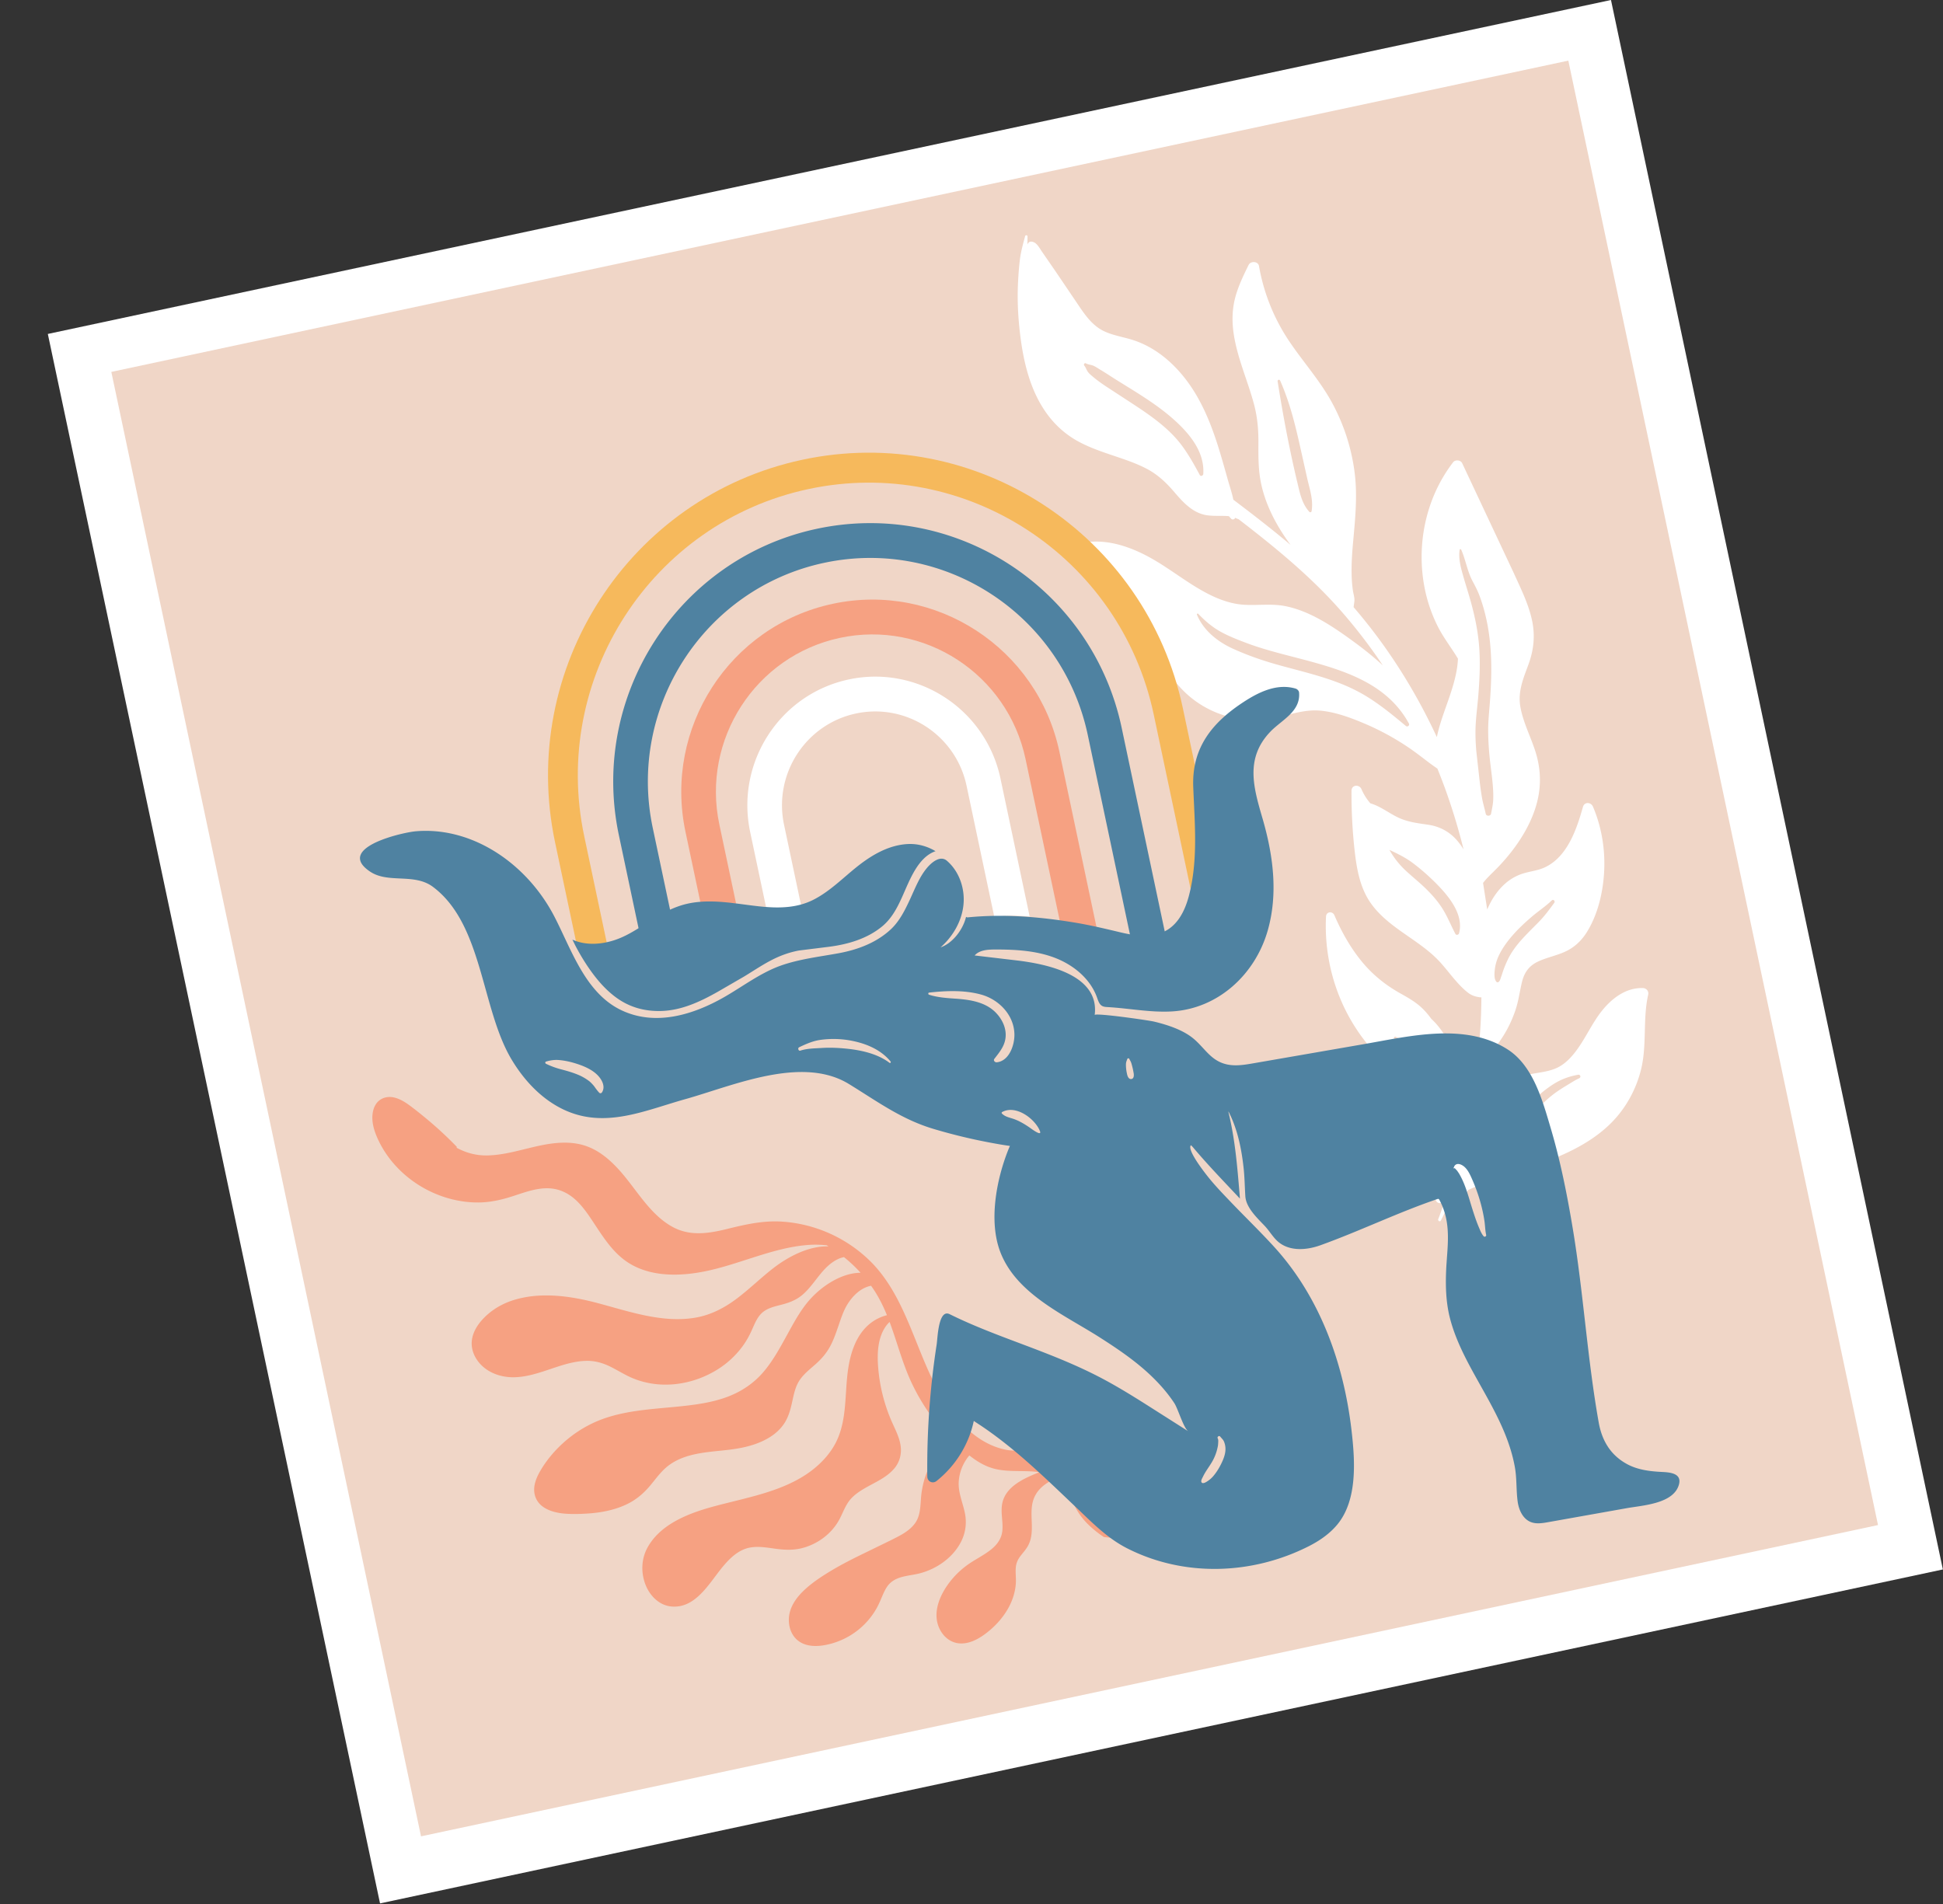 <svg xmlns="http://www.w3.org/2000/svg" width="200" height="196" fill="none" xmlns:v="https://vecta.io/nano"><rect width="100%" height="100%" fill="#333333" stroke="none"/><g clip-path="url(#A)"><path fill="#fff" d="M4.923 34.377L165.824 0 200 161.622 39.1 195.999z"/><path d="M161.433 6.241L11.459 38.284l31.878 150.751 149.974-32.044-31.878-150.75z" fill="#f0d6c7"/><path d="M39.011 113.306c-.346.292-.541.708-.627 1.148-.195 1.002.142 2.03.567 2.926 1.845 3.89 6.053 6.428 10.286 6.404 1.166-.006 2.277-.246 3.386-.596 1.256-.395 2.554-.922 3.894-.862 1.032.047 1.948.476 2.712 1.167.705.637 1.255 1.438 1.78 2.227 1.129 1.698 2.193 3.458 4.017 4.475 1.879 1.048 4.123 1.157 6.207.898 2.328-.29 4.521-1.088 6.748-1.788 1.246-.392 2.507-.754 3.797-.973.613-.105 1.233-.176 1.855-.199a11.78 11.78 0 0 1 1.468.057l.179.111c-2.068-.052-4.199 1.082-5.773 2.317-1.244.977-2.378 2.087-3.639 3.041-1.282.97-2.693 1.709-4.285 1.982-3.387.581-6.805-.632-10.044-1.493-2.756-.732-5.786-1.174-8.567-.348-1.315.39-2.529 1.12-3.433 2.169-.489.568-.884 1.264-.97 2.024-.079.701.126 1.39.514 1.97.839 1.255 2.334 1.828 3.782 1.814 1.756-.016 3.389-.757 5.044-1.251.794-.237 1.617-.421 2.449-.438s1.608.19 2.354.544c.723.344 1.4.779 2.127 1.116a8.46 8.46 0 0 0 1.751.584c2.428.532 5.027.001 7.14-1.28a9.34 9.34 0 0 0 2.732-2.5c.374-.518.682-1.078.943-1.663.297-.666.573-1.396 1.166-1.853s1.368-.588 2.072-.782c.733-.201 1.402-.484 1.984-.988 1.142-.991 1.811-2.436 3.056-3.317.355-.251.763-.456 1.19-.541.611.49 1.183 1.03 1.71 1.612-1.883.013-3.804 1.248-5.06 2.582-1.046 1.11-1.773 2.488-2.507 3.817-.736 1.336-1.466 2.691-2.464 3.85-1.014 1.177-2.306 2.022-3.755 2.552-1.473.539-3.039.765-4.59.931-3.168.339-6.485.4-9.399 1.849-1.406.7-2.671 1.664-3.731 2.83-.535.589-1.019 1.231-1.424 1.918-.42.711-.791 1.562-.632 2.411.273 1.462 1.81 1.949 3.092 2.055.766.063 1.549.042 2.315-.006.806-.05 1.612-.155 2.395-.354.76-.193 1.5-.464 2.179-.862.7-.411 1.295-.936 1.827-1.553.541-.628 1.019-1.321 1.633-1.881.596-.544 1.302-.921 2.06-1.179 1.546-.527 3.199-.561 4.803-.777 1.4-.188 2.828-.545 4.025-1.328.563-.368 1.067-.848 1.426-1.423.422-.675.613-1.439.781-2.212.167-.765.328-1.555.781-2.207.439-.632 1.052-1.103 1.619-1.608.592-.527 1.094-1.1 1.477-1.801s.635-1.456.894-2.207c.249-.723.49-1.477.891-2.131.38-.62.883-1.187 1.507-1.563.281-.169.603-.302.936-.364l.22.313c.578.859 1.029 1.773 1.415 2.716a4.51 4.51 0 0 0-1.631.777c-1.331 1.002-1.97 2.628-2.274 4.23-.337 1.775-.269 3.597-.537 5.382-.134.889-.356 1.764-.746 2.575-.336.697-.79 1.331-1.313 1.896-2.452 2.647-6.095 3.513-9.446 4.345-1.778.442-3.591.88-5.248 1.686-1.395.678-2.692 1.64-3.454 3.032-.641 1.17-.688 2.584-.201 3.826.448 1.14 1.408 2.121 2.661 2.237 2.515.234 3.916-2.446 5.297-4.103.741-.889 1.635-1.753 2.808-1.964.922-.166 1.859.029 2.776.145.862.109 1.724.132 2.571-.086 1.539-.395 2.932-1.389 3.744-2.78.432-.74.676-1.597 1.244-2.252.398-.458.917-.808 1.435-1.112 1.058-.621 2.285-1.109 3.09-2.079.445-.537.674-1.205.663-1.906-.015-.983-.495-1.891-.887-2.766-.81-1.811-1.304-3.756-1.458-5.736-.109-1.395-.051-2.98.766-4.171a2.93 2.93 0 0 1 .413-.48c.784 2.095 1.33 4.296 2.291 6.322 1.054 2.222 2.516 4.291 4.288 6.009-.011.006-.022.011-.032.016-.947.485-1.707 1.238-2.242 2.162-.538.929-.857 1.971-1.011 3.035s-.019 2.275-.681 3.184c-.616.847-1.632 1.311-2.537 1.767l-3.183 1.552c-1.068.525-2.124 1.075-3.14 1.698-.959.588-1.92 1.235-2.72 2.035-.737.737-1.353 1.664-1.402 2.742-.047 1.017.368 2.019 1.288 2.507.906.481 2.05.356 3.002.105a7.71 7.71 0 0 0 2.747-1.355 7.69 7.69 0 0 0 1.993-2.303c.256-.454.443-.938.652-1.414.196-.445.423-.9.793-1.224.808-.71 1.973-.7 2.961-.951a7.16 7.16 0 0 0 2.531-1.211c.739-.556 1.372-1.269 1.785-2.106.429-.868.562-1.846.385-2.801-.208-1.127-.732-2.19-.65-3.359.068-.964.442-1.888 1.053-2.628.012-.014.025-.027.038-.041l.303.231c.69.509 1.433.922 2.265 1.136.842.217 1.716.23 2.579.242.665.009 1.372.015 2.058.114l-.274.109c-1.432.592-3.206 1.409-3.546 3.109-.186.932.105 1.875.011 2.811-.08.797-.525 1.417-1.129 1.906-.615.499-1.32.868-1.987 1.289-.785.496-1.49 1.102-2.087 1.819-1.126 1.351-2.107 3.354-1.251 5.1.379.773 1.072 1.368 1.935 1.471.953.114 1.878-.335 2.635-.877 1.386-.991 2.599-2.449 3.068-4.123.115-.413.192-.835.208-1.265.019-.483-.044-.967-.015-1.45.027-.461.173-.847.447-1.215.268-.361.58-.686.802-1.081.869-1.545-.023-3.401.655-4.989.426-.998 1.348-1.62 2.341-2.007.114.069.225.144.332.228.647.51.921 1.253 1.213 2.001a7.04 7.04 0 0 0 1.171 2.007c.605.713 1.334 1.318 2.118 1.837l1.603.161a8.18 8.18 0 0 1-1.555-1.926c-.958-1.664-1.352-3.616-2.461-5.193-.014-.045-.042-.085-.081-.111l-.11-.151c-.487-.625-1.087-1.175-1.8-1.522-1.782-.867-3.792.121-5.652-.24-3.416-.663-5.825-3.779-7.339-6.729-2.154-4.197-3.201-9.235-6.621-12.654a14.29 14.29 0 0 0-9.177-4.112c-1.925-.112-3.718.295-5.574.755-1.814.449-3.702.763-5.447-.11-2.506-1.254-3.907-4.018-5.744-6.022-.915-.999-1.975-1.902-3.257-2.369-1.629-.593-3.37-.397-5.023-.038-1.743.379-3.477.95-5.275.975-1.151.016-2.189-.284-3.137-.802.036-.015.061-.061.028-.094a38.32 38.32 0 0 0-3.103-2.874c-.539-.447-1.084-.886-1.644-1.306-.514-.384-1.073-.746-1.703-.891-.536-.122-1.117-.028-1.543.331z" fill="#f6a182"/><g fill="#fff"><path d="M169.108 101.713c-1.734-.056-3.184 1.046-4.223 2.349-1.029 1.292-1.678 2.831-2.672 4.145-.454.6-.974 1.156-1.622 1.545-.752.451-1.62.578-2.47.718-.904.15-1.778.353-2.568.84-.736.454-1.362 1.079-1.908 1.744-.434.528-.812 1.097-1.139 1.693.312-.793.561-1.604.711-2.449l.444-3.092.176-1.312c.303-.357.574-.747.822-1.131.568-.875 1.012-1.824 1.343-2.814.317-.946.429-1.926.668-2.89.237-.957.725-1.639 1.623-2.065s1.881-.608 2.782-1.016c.988-.447 1.736-1.155 2.301-2.081 1.073-1.755 1.592-3.896 1.73-5.934.16-2.356-.21-4.751-1.136-6.925-.202-.475-.878-.522-1.032.026-.647 2.301-1.599 5.137-3.929 6.225-.715.334-1.514.4-2.26.638a5.06 5.06 0 0 0-1.753.978c-.846.727-1.481 1.691-1.91 2.723l-.43-2.741.179-.221c.458-.528.98-.996 1.461-1.503.984-1.038 1.874-2.183 2.595-3.423.699-1.203 1.247-2.53 1.485-3.907.26-1.506.135-2.999-.325-4.454-.493-1.561-1.288-3.042-1.562-4.668-.26-1.538.317-2.886.836-4.298.573-1.559.716-3.083.338-4.711-.383-1.653-1.16-3.197-1.855-4.734l-5.306-11.296c-.158-.324-.707-.371-.924-.09-2.901 3.767-3.885 8.783-2.838 13.41a15.5 15.5 0 0 0 1.185 3.352c.591 1.216 1.424 2.264 2.12 3.415.01.017.018.034.028.052-.016.313-.046.627-.093.944-.194 1.284-.617 2.515-1.046 3.734-.391 1.111-.798 2.231-1.034 3.388-1.797-3.876-3.999-7.561-6.594-10.947a56.33 56.33 0 0 0-1.977-2.431c.002-.013.007-.024.009-.039.026-.277.102-.569.074-.846s-.112-.544-.152-.817a13.86 13.86 0 0 1-.134-1.751c-.022-1.146.066-2.29.17-3.431.22-2.406.45-4.787.111-7.195a20.48 20.48 0 0 0-2.338-7.043c-1.213-2.201-2.893-4.08-4.299-6.151a20.05 20.05 0 0 1-3.177-7.839c-.089-.508-.862-.538-1.071-.111-.565 1.152-1.137 2.325-1.432 3.582-.28 1.188-.274 2.409-.086 3.61.384 2.451 1.429 4.733 2.068 7.118.337 1.258.461 2.514.46 3.814-.002 1.316-.027 2.62.192 3.923.415 2.47 1.643 4.78 3.119 6.771-1.911-1.617-3.893-3.145-5.89-4.653l-.018-.087c-.145-.678-.378-1.352-.566-2.02-.378-1.345-.75-2.692-1.191-4.018-.749-2.25-1.716-4.457-3.179-6.336-1.36-1.747-3.084-3.18-5.187-3.913-1.036-.36-2.155-.496-3.152-.964-1.077-.505-1.794-1.431-2.453-2.392l-2.622-3.875-1.328-1.923c-.202-.293-.397-.663-.68-.881-.168-.129-.521-.252-.698-.057-.059.064-.096.131-.123.199l.009-.835c.003-.146-.21-.161-.246-.027-.222.82-.445 1.631-.546 2.477-.1.835-.157 1.677-.193 2.517-.072 1.677.017 3.367.215 5.034.343 2.896 1.04 5.894 2.79 8.283.832 1.135 1.873 2.075 3.1 2.761 1.149.643 2.404 1.075 3.646 1.495 1.178.399 2.366.784 3.473 1.361 1.163.606 2.038 1.438 2.885 2.43.92 1.078 1.94 2.193 3.422 2.381.647.082 1.294.035 1.944.066a3.05 3.05 0 0 1 .253.023c.074.096.151.188.234.271.114.113.362.063.388-.11.091.04.179.084.272.118a.56.56 0 0 0 .08.021c3.777 2.906 7.464 5.911 10.63 9.534a54.58 54.58 0 0 1 4.227 5.522c-.922-.848-1.9-1.637-2.911-2.376-2.116-1.548-4.498-3.197-7.109-3.721-1.418-.284-2.836-.059-4.264-.145-1.216-.073-2.393-.474-3.479-1.008-2.258-1.11-4.184-2.769-6.396-3.954-2.543-1.362-5.571-2.195-8.301-.883-.314.151-.362.699-.087.908 2.639 2.006 5.344 4.056 7.264 6.808 1.811 2.596 3.058 5.697 5.58 7.723 2.282 1.834 5.286 2.616 8.165 2.127 1.708-.29 3.324-.978 5.086-.822 1.556.138 3.107.715 4.537 1.319a26.54 26.54 0 0 1 4.554 2.472c.721.487 1.405 1.024 2.098 1.549a24.71 24.71 0 0 0 .881.629 60.87 60.87 0 0 1 .792 2.055 62.38 62.38 0 0 1 1.903 6.267 6.64 6.64 0 0 0-.789-1.06c-.757-.82-1.734-1.318-2.831-1.481-1.118-.166-2.157-.277-3.188-.782-.924-.452-1.794-1.142-2.789-1.426a5.63 5.63 0 0 1-.912-1.453c-.223-.524-1.023-.471-1.027.162-.011 2.059.091 4.118.322 6.164.212 1.883.549 3.83 1.663 5.408 1.859 2.635 5.098 3.779 7.219 6.164.602.677 1.143 1.406 1.754 2.075.312.341.642.668 1.005.954.389.307.809.442 1.298.497.038.005.074.003.108-.003a57.8 57.8 0 0 1-.289 5.45c-.065.102-.129.205-.189.31-.113.201-.038.383.105.487-.119 1.058-.271 2.112-.445 3.161-.099.449-.213.895-.342 1.338a15.82 15.82 0 0 0-.102-.566 17.92 17.92 0 0 0-.952-3.139c-.41-1.023-.895-2.017-1.461-2.963-.392-.657-.893-1.324-1.476-1.853-.287-.395-.599-.772-.951-1.108-.639-.611-1.404-1.053-2.171-1.48-1.516-.842-2.834-1.879-3.952-3.215-1.214-1.45-2.158-3.131-2.905-4.866-.194-.452-.838-.388-.864.136-.234 4.832 1.313 9.602 4.416 13.312.38.454.846.861 1.176 1.352.336.499.346 1.077.318 1.66-.051 1.065-.065 2.078.119 3.133.339 1.947 1.226 3.801 2.468 5.328 1.033 1.27 2.371 2.414 3.88 3.13-.346.224-.679.47-.991.753-.183.167-.162.478-.017.655.17.208.413.214.642.109.064-.029.125-.061.188-.09-.204.601-.413 1.201-.643 1.793-.07.18.176.328.27.147a44.75 44.75 0 0 0 1.08-2.283l1.032-.519c.016.004.032.009.048.013.327.077.542-.098.614-.33l.262-.122c.991-.439 2.007-.814 3.029-1.172 2.038-.714 4.111-1.339 6.098-2.193 1.953-.84 3.817-1.896 5.337-3.408s2.595-3.463 3.105-5.541c.62-2.527.161-5.163.732-7.692.081-.36-.19-.669-.546-.68zM152.549 82.13a29.92 29.92 0 0 1-.227-1.577l-.363-3.256c-.08-.968-.114-1.938-.049-2.908.062-.945.187-1.887.262-2.832.126-1.586.202-3.181.099-4.771-.103-1.598-.416-3.157-.835-4.699-.25-.917-.543-1.814-.804-2.728-.253-.883-.531-1.843-.383-2.768.015-.092.13-.07.16-.004.464 1.047.619 2.2 1.162 3.224.248.467.484.907.677 1.401a16.23 16.23 0 0 1 .489 1.491c.876 3.12.864 6.288.63 9.495-.071.967-.179 1.932-.183 2.902-.003.987.059 1.97.16 2.951.097.943.244 1.883.318 2.828.039.5.063.995.037 1.497-.025.476-.13.914-.215 1.38-.05.274-.492.292-.552.014-.118-.551-.286-1.081-.383-1.641zm-28.69-33.345c-.012.178-.264.296-.364.109-.557-1.042-1.149-2.102-1.859-3.052-1.289-1.727-3.129-3.013-4.906-4.183l-2.842-1.854c-.453-.305-.901-.611-1.318-.964-.202-.171-.429-.341-.586-.555-.145-.196-.214-.459-.37-.64-.103-.12.016-.327.17-.238.233.134.536.135.786.25.266.122.516.303.769.452.536.317 1.051.67 1.58 1 1.974 1.231 4.017 2.423 5.775 3.964 1.648 1.445 3.317 3.365 3.165 5.71zm9.949-2.887l.772 3.452c.256 1.087.618 2.15.426 3.277-.016.098-.158.141-.225.068-.776-.845-.982-1.949-1.242-3.032-.276-1.147-.529-2.298-.769-3.453-.481-2.309-.889-4.618-1.259-6.947-.028-.175.189-.24.261-.078.957 2.163 1.522 4.41 2.036 6.713zm10.897 28.828c-1.461-1.219-2.957-2.451-4.623-3.378-2.692-1.498-5.722-2.116-8.656-2.942-1.553-.437-3.074-.971-4.543-1.642-1.557-.712-3.016-1.871-3.68-3.496-.031-.077.081-.142.136-.085.684.718 1.421 1.354 2.292 1.839.858.478 1.802.839 2.718 1.185 5.647 2.131 13.406 2.304 16.669 8.26.113.207-.135.408-.313.259zm2.847 38.349c.214.865.434 1.728.698 2.579.133.428.281.852.352 1.293.052.331.242.701.176 1.039-.015.078-.112.143-.19.116-.205-.07-.337-.233-.474-.396-.158-.186-.343-.407-.47-.614-.282-.463-.441-1.053-.588-1.571a50.04 50.04 0 0 1-.792-3.242c-.412-1.925-.896-4.25-2.717-5.324-.142-.084-.028-.284.119-.222.786.331 1.436.908 1.948 1.587 1.034 1.373 1.529 3.108 1.938 4.755zm6.31-13.234a4.51 4.51 0 0 1 .359-1.344c.368-.83.921-1.58 1.517-2.258.604-.687 1.27-1.301 1.963-1.895.659-.565 1.399-1.041 2.02-1.647.17-.166.396.063.262.246-.495.673-.983 1.343-1.568 1.941s-1.198 1.189-1.762 1.815c-.553.615-1.052 1.275-1.419 2.021a11.23 11.23 0 0 0-.497 1.182c-.073.204-.127.412-.206.613-.072.182-.106.426-.259.555-.066.055-.16.074-.228.007-.27-.261-.22-.893-.182-1.236zm-3.679-3.764c-.043.161-.285.222-.371.06-.433-.811-.772-1.671-1.249-2.464-.488-.81-1.111-1.521-1.782-2.181-.688-.675-1.447-1.268-2.147-1.928a8.78 8.78 0 0 1-1.616-2.076c.851.398 1.678.801 2.43 1.369.814.615 1.589 1.295 2.312 2.017 1.285 1.286 2.953 3.225 2.423 5.203zm12.364 14.925c-.441.198-.854.477-1.267.726a15.85 15.85 0 0 0-1.217.793c-.79.579-1.496 1.282-2.14 2.019-1.248 1.429-2.092 3.134-3.204 4.66-.063.087-.226.021-.217-.084.167-2.026 1.46-3.797 2.777-5.268a13.12 13.12 0 0 1 2.381-2.089c.875-.597 1.743-.937 2.778-1.122.243-.044.331.266.109.365zM104.052 94.26a12.83 12.83 0 0 0-1.703.137l-2.857-13.511c-1.101-5.207-6.211-8.542-11.391-7.436s-8.498 6.243-7.397 11.45l1.765 8.345c-1.147.213-2.32.248-3.483.161-.044-.003-.087-.009-.131-.013l-1.638-7.747c-1.51-7.14 3.041-14.183 10.144-15.701s14.111 3.056 15.621 10.196l3.005 14.211a18.91 18.91 0 0 0-1.933-.092z"/></g><path d="M109.094 94.834l-3.531-16.697c-1.847-8.735-10.419-14.33-19.109-12.474S72.197 76.136 74.045 84.871l1.725 8.155-.849-.065c-.928-.05-1.865-.017-2.779.15l-1.585-7.495C68.301 74.948 75.1 64.425 85.712 62.157s21.082 4.566 23.338 15.234l3.866 18.281-3.822-.838z" fill="#f6a182"/><path d="M84.08 54.435c14.268-3.048 28.344 6.14 31.377 20.482l4.52 21.376c-.023.008-.046.018-.069.025-.181.054-.365.09-.547.126a17.72 17.72 0 0 1-.828.007c-.74-.013-1.474-.076-2.204-.168l-4.36-20.621c-2.624-12.409-14.803-20.359-27.148-17.721S64.567 72.82 67.191 85.229l1.916 9.06c-1.093.646-2.114 1.433-3.203 2.092l-2.201-10.407c-3.033-14.342 6.108-28.491 20.376-31.539z" fill="#4f82a1"/><path d="M82.577 47.329c17.816-3.807 35.392 7.666 39.179 25.575l3.344 15.811c-.057.24-.119.486-.194.743-.343 1.174-.789 2.331-1.378 3.403-.158.287-.328.568-.51.841l-4.262-20.157c-3.436-16.246-19.379-26.653-35.541-23.2S56.699 69.824 60.135 86.07l2.422 11.455c-.611-.005-1.23-.093-1.812-.168-.465-.06-.929-.134-1.396-.173l-2.214-10.472c-3.787-17.908 7.627-35.575 25.443-39.382z" fill="#f6b95c"/><g fill="#4f82a1"><path d="M37.098 88.628c.108.342.418.708.995 1.095 1.874 1.258 4.535.124 6.471 1.571 5.159 3.855 4.954 12.541 8.107 17.793 1.275 2.124 3.036 4.014 5.259 5.093 4.275 2.075 8.404.147 12.608-1.032 4.936-1.384 11.985-4.523 16.835-1.565 2.895 1.774 5.385 3.627 8.679 4.616a56.41 56.41 0 0 0 4.599 1.172c.804.169 1.613.323 2.423.459.293.049.586.093.88.134-.073.164-.141.328-.206.492-1.191 3.036-1.978 7.234-.806 10.366 1.633 4.365 6.564 6.498 10.227 8.832 1.948 1.242 3.88 2.552 5.533 4.18.808.796 1.552 1.661 2.177 2.611.382.581.952 2.585 1.441 2.897l-4.382-2.786c-1.645-1.039-3.306-2.056-5.04-2.939-1.613-.822-3.278-1.536-4.96-2.202-3.404-1.35-6.896-2.501-10.183-4.13-1.172-.581-1.241 2.476-1.338 3.102A82.71 82.71 0 0 0 95.451 152c.006.509.549.774.949.456 1.951-1.55 3.32-3.749 3.836-6.183.274.188.551.36.821.543 3.589 2.425 6.611 5.409 9.743 8.385 1.638 1.556 3.188 3.152 5.222 4.185 5.864 2.98 12.87 2.736 18.694-.216 1.095-.555 2.128-1.261 2.922-2.212 2.137-2.561 1.836-6.674 1.472-9.781-.804-6.854-3.241-13.634-7.924-18.788-1.456-1.603-3.048-3.137-4.524-4.682-.841-.881-1.691-1.759-2.442-2.723-.328-.421-2.064-2.649-1.634-3.094.14.117.254.262.375.405 1.492 1.759 3.096 3.409 4.669 5.092l-.019-.276c-.244-2.926-.467-5.793-1.169-8.656-.004-.014.017-.021.023-.009.929 1.807 1.338 3.851 1.552 5.858.1.946.109 1.892.17 2.839.076 1.181 1.225 2.242 1.997 3.056.512.54.895 1.257 1.488 1.716 1.201.93 2.911.754 4.246.272 4.056-1.46 7.946-3.36 12.033-4.755.037-.012.076-.025.114-.015.05.015.08.066.105.112 1.031 1.939.931 3.827.768 5.935l-.056.815c-.106 1.852-.085 3.724.395 5.526.446 1.673 1.179 3.25 1.989 4.773 1.199 2.253 2.562 4.427 3.55 6.787.492 1.177.887 2.398 1.113 3.656.213 1.184.128 2.377.291 3.562.119.862.537 1.771 1.341 2.094.561.226 1.193.123 1.788.018l8.112-1.444c1.64-.291 4.81-.449 5.357-2.425.326-1.173-.931-1.261-1.755-1.302-1.202-.06-2.438-.206-3.52-.773-1.746-.923-2.646-2.432-2.982-4.321-1.18-6.626-1.57-13.362-2.676-19.998-.559-3.357-1.259-6.907-2.25-10.248-.839-2.827-1.799-6.452-4.439-8.148-4.361-2.8-10.059-1.375-14.801-.552l-11.365 1.971c-.92.16-1.87.319-2.779.108-1.623-.376-2.229-1.666-3.397-2.642-1.088-.909-2.674-1.419-4.039-1.751-.601-.146-6.103-.93-6.135-.682.536-4.196-5.085-5.273-8.056-5.624l-4.3-.508c.489-.552 1.314-.608 2.049-.611 2.076-.008 4.193.1 6.138.827s3.72 2.163 4.416 4.129c.113.32.222.682.515.85.169.096.37.109.564.12 2.205.122 4.42.578 6.648.445 4.736-.285 8.537-3.803 9.831-8.305 1.102-3.837.56-7.83-.541-11.599-.923-3.162-1.785-6.142.792-8.863 1.164-1.229 3.157-2.073 2.982-4.066-.016-.177-.192-.349-.354-.397-1.897-.564-3.769.343-5.335 1.364-3.255 2.122-5.362 4.715-5.204 8.764.147 3.733.514 7.542-.448 11.207-.458 1.745-1.358 3.443-3.22 3.928-1.245.324-2.564.128-3.816-.17-1.524-.363-3.039-.725-4.582-.986-3.717-.625-7.468-.93-11.227-.55l-.001-.065a.47.47 0 0 1-.103.044c-.324 1.334-1.429 2.709-2.611 3.098 1.265-1.114 2.175-2.673 2.353-4.354s-.428-3.465-1.707-4.562c-.68-.583-1.571.169-2.053.748-.769.922-1.216 2.092-1.715 3.171-.524 1.13-1.09 2.299-2.016 3.157-1.486 1.377-3.411 2.091-5.371 2.45-1.921.352-4.08.6-5.996 1.291-2.036.735-3.837 2.11-5.708 3.188-3.199 1.842-7.097 3.059-10.627 1.392-3.729-1.761-5.147-6.242-6.916-9.655-1.807-3.487-4.834-6.437-8.495-7.888-1.836-.727-3.823-1.059-5.792-.882-1.177.105-6.245 1.243-5.677 3.049zm112.522 31.588c.013-.023.031-.043.048-.065-.007-.002.008-.056.022-.087a.45.45 0 0 1 .266-.224c.212-.06.451.042.625.156.481.313.753.952.976 1.458.589 1.341 1.039 2.825 1.248 4.277.066.461.069.949.172 1.392.034.147-.164.25-.263.135-.225-.26-.356-.606-.489-.919-.256-.605-.454-1.208-.65-1.822-.398-1.245-.692-2.487-1.341-3.629-.106-.187-.067-.107-.192-.294-.034-.05-.034-.053-.03-.05a1.85 1.85 0 0 0-.098-.108c-.003-.004-.229-.25-.112-.121a.86.86 0 0 0-.065-.061c-.027-.002-.057.011-.079.017-.032.009-.053-.03-.038-.055zm-32.93-9.754c.039.212.044.585-.247.615-.267.027-.381-.28-.428-.488-.037-.168-.071-.334-.09-.506-.02-.188-.032-.373-.026-.563a1.04 1.04 0 0 1 .052-.27c.023-.079.061-.15.083-.229.025-.089.173-.11.209-.017.029.075.076.142.113.213.041.08.076.157.102.244.05.165.091.331.132.498s.069.334.1.503zm6.96 42.03c-.011-.157.106-.331.17-.467.092-.193.2-.385.314-.566.245-.387.514-.755.73-1.161.181-.342.341-.753.435-1.159.046-.201.08-.328.089-.54.007-.185.042-.367-.045-.534-.082-.156.145-.326.258-.181.125.162.302.31.383.5a1.98 1.98 0 0 1 .157.723c.017.521-.18 1.037-.4 1.499-.224.468-.488.907-.819 1.306a2.72 2.72 0 0 1-.582.531c-.145.096-.351.242-.533.227-.098-.008-.152-.085-.157-.178zm-20.498-38.016c1.402-.776 3.355.665 3.881 1.927.287.686-.949-.267-1.102-.37-.494-.332-1.005-.64-1.569-.839-.437-.155-.898-.22-1.236-.572-.043-.045-.025-.118.026-.146zm-7.514-12.297c1.753-.197 3.62-.271 5.339.199 1.856.507 3.433 2.134 3.441 4.148.005 1.093-.555 2.7-1.82 2.828-.179.018-.381-.179-.244-.357.565-.735 1.121-1.379 1.164-2.354.039-.885-.373-1.718-.968-2.352-1.097-1.17-2.764-1.393-4.278-1.494-.887-.059-1.795-.129-2.646-.402-.099-.033-.101-.203.012-.216zm-13.375 5.625c.744-.353 1.448-.668 2.275-.769a9.81 9.81 0 0 1 2.722.029c1.644.26 3.326.883 4.413 2.211.06.073-.029.196-.112.133-1.237-.939-2.927-1.307-4.442-1.459-.836-.084-1.678-.124-2.518-.071-.722.045-1.523.045-2.214.274-.199.066-.311-.259-.124-.348zm-26.046 1.472c.417-.122.85-.191 1.285-.157.526.042 1.06.148 1.567.297.946.278 2.042.704 2.663 1.518.331.434.556 1.024.227 1.522-.064.098-.204.109-.284.024-.189-.205-.346-.421-.475-.604l-.016-.022a1.9 1.9 0 0 0-.054-.071c-.031-.038-.062-.075-.095-.111a5.07 5.07 0 0 0-.28-.288l-.038-.034c-.02-.017-.041-.033-.061-.05a3.28 3.28 0 0 0-.173-.126c-.106-.074-.214-.144-.325-.21a4.98 4.98 0 0 0-.747-.365c-.566-.228-1.154-.389-1.743-.543a8.38 8.38 0 0 1-1.463-.548c-.107-.05-.108-.197.013-.232zM92.879 92.29c-.517 1.15-1.089 2.259-2.074 3.073-1.548 1.277-3.528 1.851-5.485 2.101l-3.083.383c-1.017.188-1.979.544-2.895 1.025-.948.498-1.836 1.099-2.751 1.654l-2.71 1.569c-1.789 1.011-3.702 1.91-5.79 1.976-1.691.053-3.241-.359-4.619-1.35-1.254-.902-2.231-2.113-3.082-3.391a22.65 22.65 0 0 1-1.189-2.032l-.28-.572c1.343.608 2.893.511 4.278.07 1.772-.563 3.247-1.793 4.855-2.686.844-.469 1.738-.861 2.681-1.076.852-.194 1.736-.251 2.608-.233 1.777.037 3.527.392 5.294.547 1.723.151 3.461.085 5.038-.701 1.714-.854 3.067-2.252 4.552-3.434 1.507-1.199 3.264-2.232 5.227-2.327 1.017-.049 1.994.227 2.844.736-1.819.62-2.677 3.018-3.419 4.667z"/></g></g><defs><clipPath id="A"><path fill="#fff" transform="matrix(.978 -.209 .207 .978 4.923 34.377)" d="M0 0h164.532v165.196H0z"/></clipPath></defs></svg>